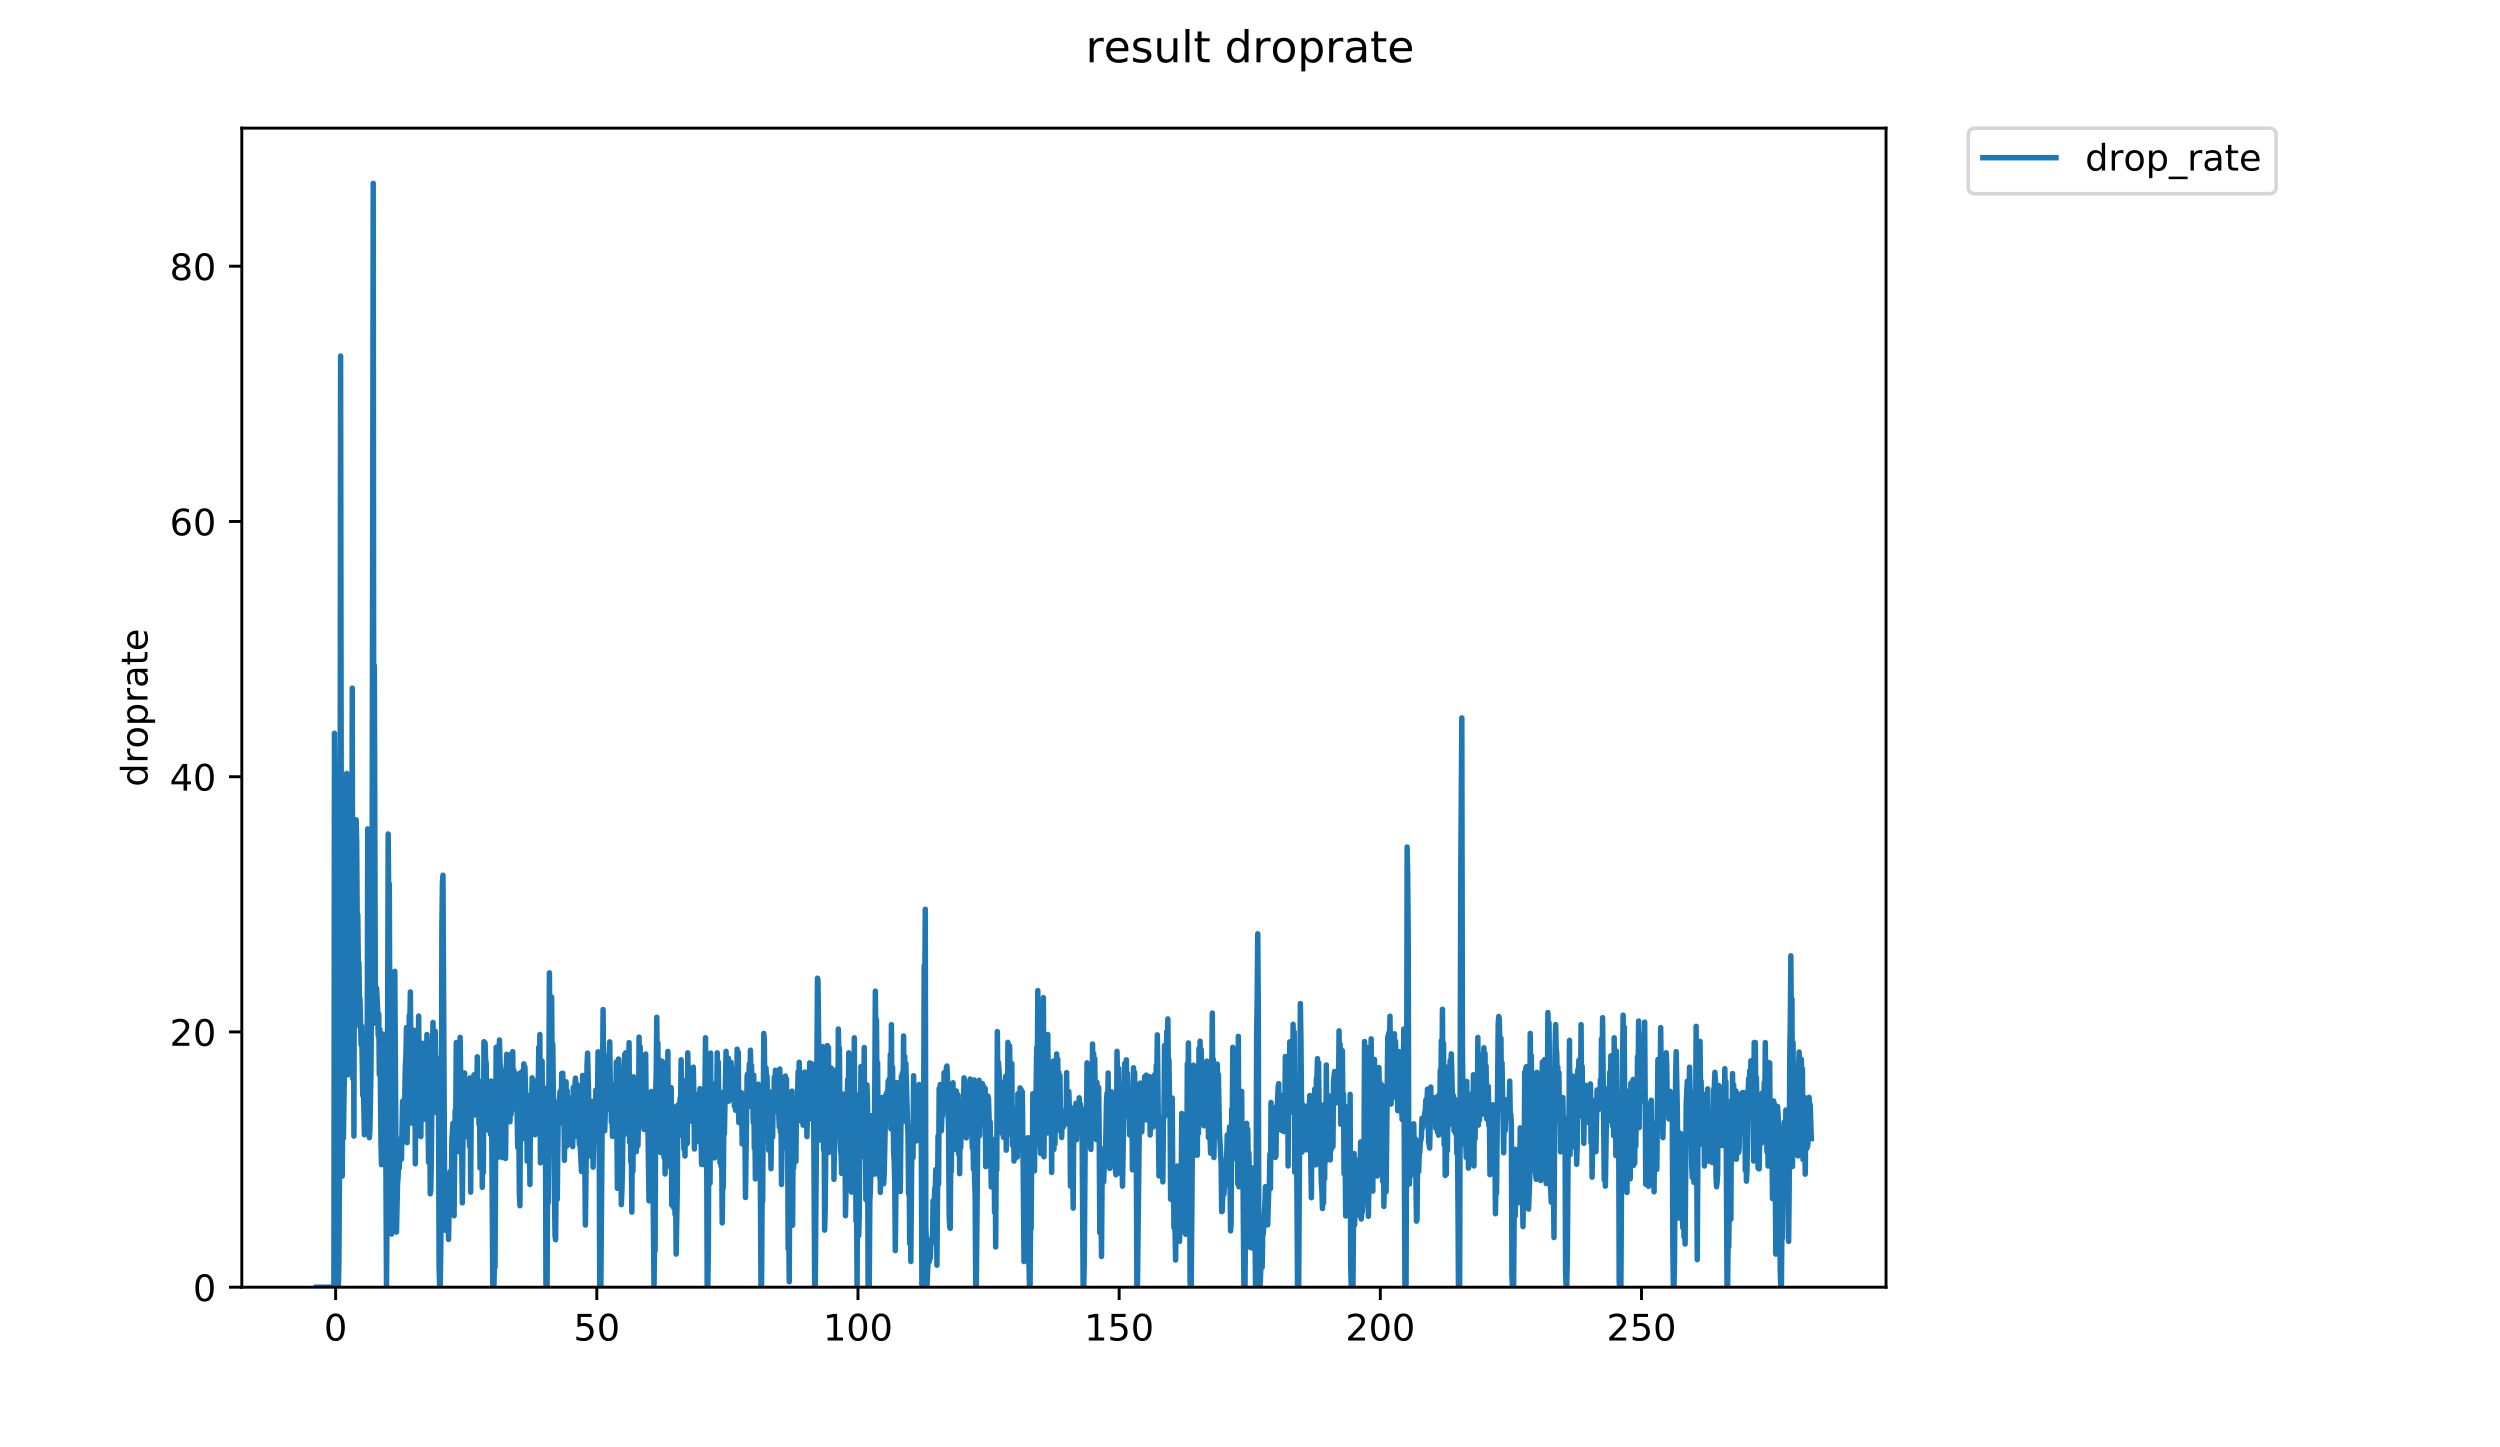 <?xml version="1.0" encoding="utf-8" standalone="no"?>
<!DOCTYPE svg PUBLIC "-//W3C//DTD SVG 1.1//EN"
  "http://www.w3.org/Graphics/SVG/1.1/DTD/svg11.dtd">
<!-- Created with matplotlib (https://matplotlib.org/) -->
<svg height="396pt" version="1.1" viewBox="0 0 684 396" width="684pt" xmlns="http://www.w3.org/2000/svg" xmlns:xlink="http://www.w3.org/1999/xlink">
 <defs>
  <style type="text/css">
*{stroke-linecap:butt;stroke-linejoin:round;}
  </style>
 </defs>
 <g id="figure_1">
  <g id="patch_1">
   <path d="M 0 396 
L 684 396 
L 684 0 
L 0 0 
z
" style="fill:#ffffff;"/>
  </g>
  <g id="axes_1">
   <g id="patch_2">
    <path d="M 66.159 352.174 
L 516.019 352.174 
L 516.019 35.062 
L 66.159 35.062 
z
" style="fill:#ffffff;"/>
   </g>
   <g id="matplotlib.axis_1">
    <g id="xtick_1">
     <g id="line2d_1">
      <defs>
       <path d="M 0 0 
L 0 3.5 
" id="meb84c628dc" style="stroke:#000000;stroke-width:0.8;"/>
      </defs>
      <g>
       <use style="stroke:#000000;stroke-width:0.8;" x="91.829" xlink:href="#meb84c628dc" y="352.174"/>
      </g>
     </g>
     <g id="text_1">
      <!-- 0 -->
      <defs>
       <path d="M 31.781 66.406 
Q 24.172 66.406 20.328 58.906 
Q 16.5 51.422 16.5 36.375 
Q 16.5 21.391 20.328 13.891 
Q 24.172 6.391 31.781 6.391 
Q 39.453 6.391 43.281 13.891 
Q 47.125 21.391 47.125 36.375 
Q 47.125 51.422 43.281 58.906 
Q 39.453 66.406 31.781 66.406 
z
M 31.781 74.219 
Q 44.047 74.219 50.516 64.516 
Q 56.984 54.828 56.984 36.375 
Q 56.984 17.969 50.516 8.266 
Q 44.047 -1.422 31.781 -1.422 
Q 19.531 -1.422 13.062 8.266 
Q 6.594 17.969 6.594 36.375 
Q 6.594 54.828 13.062 64.516 
Q 19.531 74.219 31.781 74.219 
z
" id="DejaVuSans-48"/>
      </defs>
      <g transform="translate(88.647 366.773)scale(0.1 -0.1)">
       <use xlink:href="#DejaVuSans-48"/>
      </g>
     </g>
    </g>
    <g id="xtick_2">
     <g id="line2d_2">
      <g>
       <use style="stroke:#000000;stroke-width:0.8;" x="163.286" xlink:href="#meb84c628dc" y="352.174"/>
      </g>
     </g>
     <g id="text_2">
      <!-- 50 -->
      <defs>
       <path d="M 10.797 72.906 
L 49.516 72.906 
L 49.516 64.594 
L 19.828 64.594 
L 19.828 46.734 
Q 21.969 47.469 24.109 47.828 
Q 26.266 48.188 28.422 48.188 
Q 40.625 48.188 47.75 41.5 
Q 54.891 34.812 54.891 23.391 
Q 54.891 11.625 47.562 5.094 
Q 40.234 -1.422 26.906 -1.422 
Q 22.312 -1.422 17.547 -0.641 
Q 12.797 0.141 7.719 1.703 
L 7.719 11.625 
Q 12.109 9.234 16.797 8.062 
Q 21.484 6.891 26.703 6.891 
Q 35.156 6.891 40.078 11.328 
Q 45.016 15.766 45.016 23.391 
Q 45.016 31 40.078 35.438 
Q 35.156 39.891 26.703 39.891 
Q 22.75 39.891 18.812 39.016 
Q 14.891 38.141 10.797 36.281 
z
" id="DejaVuSans-53"/>
      </defs>
      <g transform="translate(156.923 366.773)scale(0.1 -0.1)">
       <use xlink:href="#DejaVuSans-53"/>
       <use x="63.623" xlink:href="#DejaVuSans-48"/>
      </g>
     </g>
    </g>
    <g id="xtick_3">
     <g id="line2d_3">
      <g>
       <use style="stroke:#000000;stroke-width:0.8;" x="234.743" xlink:href="#meb84c628dc" y="352.174"/>
      </g>
     </g>
     <g id="text_3">
      <!-- 100 -->
      <defs>
       <path d="M 12.406 8.297 
L 28.516 8.297 
L 28.516 63.922 
L 10.984 60.406 
L 10.984 69.391 
L 28.422 72.906 
L 38.281 72.906 
L 38.281 8.297 
L 54.391 8.297 
L 54.391 0 
L 12.406 0 
z
" id="DejaVuSans-49"/>
      </defs>
      <g transform="translate(225.199 366.773)scale(0.1 -0.1)">
       <use xlink:href="#DejaVuSans-49"/>
       <use x="63.623" xlink:href="#DejaVuSans-48"/>
       <use x="127.246" xlink:href="#DejaVuSans-48"/>
      </g>
     </g>
    </g>
    <g id="xtick_4">
     <g id="line2d_4">
      <g>
       <use style="stroke:#000000;stroke-width:0.8;" x="306.2" xlink:href="#meb84c628dc" y="352.174"/>
      </g>
     </g>
     <g id="text_4">
      <!-- 150 -->
      <g transform="translate(296.656 366.773)scale(0.1 -0.1)">
       <use xlink:href="#DejaVuSans-49"/>
       <use x="63.623" xlink:href="#DejaVuSans-53"/>
       <use x="127.246" xlink:href="#DejaVuSans-48"/>
      </g>
     </g>
    </g>
    <g id="xtick_5">
     <g id="line2d_5">
      <g>
       <use style="stroke:#000000;stroke-width:0.8;" x="377.657" xlink:href="#meb84c628dc" y="352.174"/>
      </g>
     </g>
     <g id="text_5">
      <!-- 200 -->
      <defs>
       <path d="M 19.188 8.297 
L 53.609 8.297 
L 53.609 0 
L 7.328 0 
L 7.328 8.297 
Q 12.938 14.109 22.625 23.891 
Q 32.328 33.688 34.812 36.531 
Q 39.547 41.844 41.422 45.531 
Q 43.312 49.219 43.312 52.781 
Q 43.312 58.594 39.234 62.25 
Q 35.156 65.922 28.609 65.922 
Q 23.969 65.922 18.812 64.312 
Q 13.672 62.703 7.812 59.422 
L 7.812 69.391 
Q 13.766 71.781 18.938 73 
Q 24.125 74.219 28.422 74.219 
Q 39.75 74.219 46.484 68.547 
Q 53.219 62.891 53.219 53.422 
Q 53.219 48.922 51.531 44.891 
Q 49.859 40.875 45.406 35.406 
Q 44.188 33.984 37.641 27.219 
Q 31.109 20.453 19.188 8.297 
z
" id="DejaVuSans-50"/>
      </defs>
      <g transform="translate(368.114 366.773)scale(0.1 -0.1)">
       <use xlink:href="#DejaVuSans-50"/>
       <use x="63.623" xlink:href="#DejaVuSans-48"/>
       <use x="127.246" xlink:href="#DejaVuSans-48"/>
      </g>
     </g>
    </g>
    <g id="xtick_6">
     <g id="line2d_6">
      <g>
       <use style="stroke:#000000;stroke-width:0.8;" x="449.115" xlink:href="#meb84c628dc" y="352.174"/>
      </g>
     </g>
     <g id="text_6">
      <!-- 250 -->
      <g transform="translate(439.571 366.773)scale(0.1 -0.1)">
       <use xlink:href="#DejaVuSans-50"/>
       <use x="63.623" xlink:href="#DejaVuSans-53"/>
       <use x="127.246" xlink:href="#DejaVuSans-48"/>
      </g>
     </g>
    </g>
   </g>
   <g id="matplotlib.axis_2">
    <g id="ytick_1">
     <g id="line2d_7">
      <defs>
       <path d="M 0 0 
L -3.5 0 
" id="mc9c0fcc9f9" style="stroke:#000000;stroke-width:0.8;"/>
      </defs>
      <g>
       <use style="stroke:#000000;stroke-width:0.8;" x="66.159" xlink:href="#mc9c0fcc9f9" y="352.174"/>
      </g>
     </g>
     <g id="text_7">
      <!-- 0 -->
      <g transform="translate(52.796 355.973)scale(0.1 -0.1)">
       <use xlink:href="#DejaVuSans-48"/>
      </g>
     </g>
    </g>
    <g id="ytick_2">
     <g id="line2d_8">
      <g>
       <use style="stroke:#000000;stroke-width:0.8;" x="66.159" xlink:href="#mc9c0fcc9f9" y="282.34"/>
      </g>
     </g>
     <g id="text_8">
      <!-- 20 -->
      <g transform="translate(46.434 286.14)scale(0.1 -0.1)">
       <use xlink:href="#DejaVuSans-50"/>
       <use x="63.623" xlink:href="#DejaVuSans-48"/>
      </g>
     </g>
    </g>
    <g id="ytick_3">
     <g id="line2d_9">
      <g>
       <use style="stroke:#000000;stroke-width:0.8;" x="66.159" xlink:href="#mc9c0fcc9f9" y="212.507"/>
      </g>
     </g>
     <g id="text_9">
      <!-- 40 -->
      <defs>
       <path d="M 37.797 64.312 
L 12.891 25.391 
L 37.797 25.391 
z
M 35.203 72.906 
L 47.609 72.906 
L 47.609 25.391 
L 58.016 25.391 
L 58.016 17.188 
L 47.609 17.188 
L 47.609 0 
L 37.797 0 
L 37.797 17.188 
L 4.891 17.188 
L 4.891 26.703 
z
" id="DejaVuSans-52"/>
      </defs>
      <g transform="translate(46.434 216.306)scale(0.1 -0.1)">
       <use xlink:href="#DejaVuSans-52"/>
       <use x="63.623" xlink:href="#DejaVuSans-48"/>
      </g>
     </g>
    </g>
    <g id="ytick_4">
     <g id="line2d_10">
      <g>
       <use style="stroke:#000000;stroke-width:0.8;" x="66.159" xlink:href="#mc9c0fcc9f9" y="142.673"/>
      </g>
     </g>
     <g id="text_10">
      <!-- 60 -->
      <defs>
       <path d="M 33.016 40.375 
Q 26.375 40.375 22.484 35.828 
Q 18.609 31.297 18.609 23.391 
Q 18.609 15.531 22.484 10.953 
Q 26.375 6.391 33.016 6.391 
Q 39.656 6.391 43.531 10.953 
Q 47.406 15.531 47.406 23.391 
Q 47.406 31.297 43.531 35.828 
Q 39.656 40.375 33.016 40.375 
z
M 52.594 71.297 
L 52.594 62.312 
Q 48.875 64.062 45.094 64.984 
Q 41.312 65.922 37.594 65.922 
Q 27.828 65.922 22.672 59.328 
Q 17.531 52.734 16.797 39.406 
Q 19.672 43.656 24.016 45.922 
Q 28.375 48.188 33.594 48.188 
Q 44.578 48.188 50.953 41.516 
Q 57.328 34.859 57.328 23.391 
Q 57.328 12.156 50.688 5.359 
Q 44.047 -1.422 33.016 -1.422 
Q 20.359 -1.422 13.672 8.266 
Q 6.984 17.969 6.984 36.375 
Q 6.984 53.656 15.188 63.938 
Q 23.391 74.219 37.203 74.219 
Q 40.922 74.219 44.703 73.484 
Q 48.484 72.75 52.594 71.297 
z
" id="DejaVuSans-54"/>
      </defs>
      <g transform="translate(46.434 146.472)scale(0.1 -0.1)">
       <use xlink:href="#DejaVuSans-54"/>
       <use x="63.623" xlink:href="#DejaVuSans-48"/>
      </g>
     </g>
    </g>
    <g id="ytick_5">
     <g id="line2d_11">
      <g>
       <use style="stroke:#000000;stroke-width:0.8;" x="66.159" xlink:href="#mc9c0fcc9f9" y="72.839"/>
      </g>
     </g>
     <g id="text_11">
      <!-- 80 -->
      <defs>
       <path d="M 31.781 34.625 
Q 24.75 34.625 20.719 30.859 
Q 16.703 27.094 16.703 20.516 
Q 16.703 13.922 20.719 10.156 
Q 24.75 6.391 31.781 6.391 
Q 38.812 6.391 42.859 10.172 
Q 46.922 13.969 46.922 20.516 
Q 46.922 27.094 42.891 30.859 
Q 38.875 34.625 31.781 34.625 
z
M 21.922 38.812 
Q 15.578 40.375 12.031 44.719 
Q 8.5 49.078 8.5 55.328 
Q 8.5 64.062 14.719 69.141 
Q 20.953 74.219 31.781 74.219 
Q 42.672 74.219 48.875 69.141 
Q 55.078 64.062 55.078 55.328 
Q 55.078 49.078 51.531 44.719 
Q 48 40.375 41.703 38.812 
Q 48.828 37.156 52.797 32.312 
Q 56.781 27.484 56.781 20.516 
Q 56.781 9.906 50.312 4.234 
Q 43.844 -1.422 31.781 -1.422 
Q 19.734 -1.422 13.25 4.234 
Q 6.781 9.906 6.781 20.516 
Q 6.781 27.484 10.781 32.312 
Q 14.797 37.156 21.922 38.812 
z
M 18.312 54.391 
Q 18.312 48.734 21.844 45.562 
Q 25.391 42.391 31.781 42.391 
Q 38.141 42.391 41.719 45.562 
Q 45.312 48.734 45.312 54.391 
Q 45.312 60.062 41.719 63.234 
Q 38.141 66.406 31.781 66.406 
Q 25.391 66.406 21.844 63.234 
Q 18.312 60.062 18.312 54.391 
z
" id="DejaVuSans-56"/>
      </defs>
      <g transform="translate(46.434 76.638)scale(0.1 -0.1)">
       <use xlink:href="#DejaVuSans-56"/>
       <use x="63.623" xlink:href="#DejaVuSans-48"/>
      </g>
     </g>
    </g>
    <g id="text_12">
     <!-- droprate -->
     <defs>
      <path d="M 45.406 46.391 
L 45.406 75.984 
L 54.391 75.984 
L 54.391 0 
L 45.406 0 
L 45.406 8.203 
Q 42.578 3.328 38.25 0.953 
Q 33.938 -1.422 27.875 -1.422 
Q 17.969 -1.422 11.734 6.484 
Q 5.516 14.406 5.516 27.297 
Q 5.516 40.188 11.734 48.094 
Q 17.969 56 27.875 56 
Q 33.938 56 38.25 53.625 
Q 42.578 51.266 45.406 46.391 
z
M 14.797 27.297 
Q 14.797 17.391 18.875 11.75 
Q 22.953 6.109 30.078 6.109 
Q 37.203 6.109 41.297 11.75 
Q 45.406 17.391 45.406 27.297 
Q 45.406 37.203 41.297 42.844 
Q 37.203 48.484 30.078 48.484 
Q 22.953 48.484 18.875 42.844 
Q 14.797 37.203 14.797 27.297 
z
" id="DejaVuSans-100"/>
      <path d="M 41.109 46.297 
Q 39.594 47.172 37.812 47.578 
Q 36.031 48 33.891 48 
Q 26.266 48 22.188 43.047 
Q 18.109 38.094 18.109 28.812 
L 18.109 0 
L 9.078 0 
L 9.078 54.688 
L 18.109 54.688 
L 18.109 46.188 
Q 20.953 51.172 25.484 53.578 
Q 30.031 56 36.531 56 
Q 37.453 56 38.578 55.875 
Q 39.703 55.766 41.062 55.516 
z
" id="DejaVuSans-114"/>
      <path d="M 30.609 48.391 
Q 23.391 48.391 19.188 42.75 
Q 14.984 37.109 14.984 27.297 
Q 14.984 17.484 19.156 11.844 
Q 23.344 6.203 30.609 6.203 
Q 37.797 6.203 41.984 11.859 
Q 46.188 17.531 46.188 27.297 
Q 46.188 37.016 41.984 42.703 
Q 37.797 48.391 30.609 48.391 
z
M 30.609 56 
Q 42.328 56 49.016 48.375 
Q 55.719 40.766 55.719 27.297 
Q 55.719 13.875 49.016 6.219 
Q 42.328 -1.422 30.609 -1.422 
Q 18.844 -1.422 12.172 6.219 
Q 5.516 13.875 5.516 27.297 
Q 5.516 40.766 12.172 48.375 
Q 18.844 56 30.609 56 
z
" id="DejaVuSans-111"/>
      <path d="M 18.109 8.203 
L 18.109 -20.797 
L 9.078 -20.797 
L 9.078 54.688 
L 18.109 54.688 
L 18.109 46.391 
Q 20.953 51.266 25.266 53.625 
Q 29.594 56 35.594 56 
Q 45.562 56 51.781 48.094 
Q 58.016 40.188 58.016 27.297 
Q 58.016 14.406 51.781 6.484 
Q 45.562 -1.422 35.594 -1.422 
Q 29.594 -1.422 25.266 0.953 
Q 20.953 3.328 18.109 8.203 
z
M 48.688 27.297 
Q 48.688 37.203 44.609 42.844 
Q 40.531 48.484 33.406 48.484 
Q 26.266 48.484 22.188 42.844 
Q 18.109 37.203 18.109 27.297 
Q 18.109 17.391 22.188 11.75 
Q 26.266 6.109 33.406 6.109 
Q 40.531 6.109 44.609 11.75 
Q 48.688 17.391 48.688 27.297 
z
" id="DejaVuSans-112"/>
      <path d="M 34.281 27.484 
Q 23.391 27.484 19.188 25 
Q 14.984 22.516 14.984 16.5 
Q 14.984 11.719 18.141 8.906 
Q 21.297 6.109 26.703 6.109 
Q 34.188 6.109 38.703 11.406 
Q 43.219 16.703 43.219 25.484 
L 43.219 27.484 
z
M 52.203 31.203 
L 52.203 0 
L 43.219 0 
L 43.219 8.297 
Q 40.141 3.328 35.547 0.953 
Q 30.953 -1.422 24.312 -1.422 
Q 15.922 -1.422 10.953 3.297 
Q 6 8.016 6 15.922 
Q 6 25.141 12.172 29.828 
Q 18.359 34.516 30.609 34.516 
L 43.219 34.516 
L 43.219 35.406 
Q 43.219 41.609 39.141 45 
Q 35.062 48.391 27.688 48.391 
Q 23 48.391 18.547 47.266 
Q 14.109 46.141 10.016 43.891 
L 10.016 52.203 
Q 14.938 54.109 19.578 55.047 
Q 24.219 56 28.609 56 
Q 40.484 56 46.344 49.844 
Q 52.203 43.703 52.203 31.203 
z
" id="DejaVuSans-97"/>
      <path d="M 18.312 70.219 
L 18.312 54.688 
L 36.812 54.688 
L 36.812 47.703 
L 18.312 47.703 
L 18.312 18.016 
Q 18.312 11.328 20.141 9.422 
Q 21.969 7.516 27.594 7.516 
L 36.812 7.516 
L 36.812 0 
L 27.594 0 
Q 17.188 0 13.234 3.875 
Q 9.281 7.766 9.281 18.016 
L 9.281 47.703 
L 2.688 47.703 
L 2.688 54.688 
L 9.281 54.688 
L 9.281 70.219 
z
" id="DejaVuSans-116"/>
      <path d="M 56.203 29.594 
L 56.203 25.203 
L 14.891 25.203 
Q 15.484 15.922 20.484 11.062 
Q 25.484 6.203 34.422 6.203 
Q 39.594 6.203 44.453 7.469 
Q 49.312 8.734 54.109 11.281 
L 54.109 2.781 
Q 49.266 0.734 44.188 -0.344 
Q 39.109 -1.422 33.891 -1.422 
Q 20.797 -1.422 13.156 6.188 
Q 5.516 13.812 5.516 26.812 
Q 5.516 40.234 12.766 48.109 
Q 20.016 56 32.328 56 
Q 43.359 56 49.781 48.891 
Q 56.203 41.797 56.203 29.594 
z
M 47.219 32.234 
Q 47.125 39.594 43.094 43.984 
Q 39.062 48.391 32.422 48.391 
Q 24.906 48.391 20.391 44.141 
Q 15.875 39.891 15.188 32.172 
z
" id="DejaVuSans-101"/>
     </defs>
     <g transform="translate(40.354 215.236)rotate(-90)scale(0.1 -0.1)">
      <use xlink:href="#DejaVuSans-100"/>
      <use x="63.477" xlink:href="#DejaVuSans-114"/>
      <use x="104.559" xlink:href="#DejaVuSans-111"/>
      <use x="165.74" xlink:href="#DejaVuSans-112"/>
      <use x="229.217" xlink:href="#DejaVuSans-114"/>
      <use x="270.33" xlink:href="#DejaVuSans-97"/>
      <use x="331.609" xlink:href="#DejaVuSans-116"/>
      <use x="370.818" xlink:href="#DejaVuSans-101"/>
     </g>
    </g>
   </g>
   <g id="line2d_12">
    <path clip-path="url(#p863a89da94)" d="M 86.607 352.174 
L 91.353 352.174 
L 91.506 200.629 
L 91.659 219.544 
L 91.811 352.174 
L 92.578 352.174 
L 92.73 344.839 
L 92.884 320.7 
L 93.035 265.132 
L 93.186 97.416 
L 93.49 309.268 
L 93.645 321.769 
L 93.797 292.985 
L 93.95 311.47 
L 94.256 290.908 
L 94.559 269.134 
L 94.863 211.606 
L 95.167 294.062 
L 95.47 234.286 
L 95.622 234.471 
L 95.773 235.115 
L 95.923 244.815 
L 96.075 229.816 
L 96.226 267.512 
L 96.378 188.268 
L 96.529 295.147 
L 96.68 255.766 
L 96.832 310.832 
L 96.983 243.09 
L 97.134 280.946 
L 97.436 224.295 
L 97.588 230.464 
L 97.739 253.268 
L 97.89 250.271 
L 98.041 264.632 
L 98.192 263.377 
L 98.342 272.636 
L 98.493 273.474 
L 98.794 285.857 
L 98.945 280.742 
L 99.248 299.724 
L 99.4 296.049 
L 99.701 310.475 
L 99.852 293.562 
L 100.003 306.912 
L 100.305 290.82 
L 100.457 293.646 
L 100.608 226.793 
L 101.06 311.272 
L 101.21 308.653 
L 101.512 292.145 
L 101.813 238.619 
L 102.115 50.163 
L 102.266 232.1 
L 102.417 182.092 
L 102.719 279.949 
L 102.871 271.865 
L 103.022 270.369 
L 103.325 276.137 
L 103.476 283.338 
L 103.628 277.459 
L 103.78 293.979 
L 103.933 281.635 
L 104.235 313.043 
L 104.386 318.658 
L 104.537 286.862 
L 104.687 289.374 
L 104.838 282.942 
L 104.989 291.492 
L 105.14 287.364 
L 105.444 292.231 
L 105.748 352.174 
L 105.901 328.896 
L 106.206 228.179 
L 106.356 245.818 
L 106.507 241.805 
L 106.81 319.205 
L 106.963 309.701 
L 107.114 337.646 
L 107.415 319.612 
L 107.566 269.899 
L 107.717 267.39 
L 107.867 270.518 
L 108.018 265.761 
L 108.32 313.099 
L 108.471 337.102 
L 108.773 323.619 
L 108.924 322.117 
L 109.074 314.656 
L 109.226 319.658 
L 109.377 313.378 
L 109.533 311.584 
L 109.689 312.627 
L 109.84 317.157 
L 110.148 301.315 
L 110.299 301.149 
L 110.451 306.912 
L 110.601 306.02 
L 110.908 291.323 
L 111.059 289.053 
L 111.21 281.14 
L 111.367 312.627 
L 111.67 296.049 
L 111.82 305.451 
L 111.973 277.81 
L 112.124 280.036 
L 112.275 271.404 
L 112.581 307.281 
L 112.732 292.9 
L 112.883 302.436 
L 113.033 284.35 
L 113.183 281.838 
L 113.333 287.364 
L 113.483 287.681 
L 113.633 318.416 
L 113.785 296.885 
L 113.936 295.484 
L 114.087 291.973 
L 114.237 284.949 
L 114.387 293.979 
L 114.541 277.988 
L 114.691 295.484 
L 114.841 299.999 
L 114.991 297.837 
L 115.142 310.977 
L 115.294 294.477 
L 115.444 299.498 
L 115.595 285.451 
L 115.898 302.862 
L 116.049 306.218 
L 116.351 294.9 
L 116.501 303.371 
L 116.807 283.032 
L 117.26 318.011 
L 117.41 301.432 
L 117.56 302.939 
L 117.711 326.625 
L 117.864 325.429 
L 118.016 317.406 
L 118.321 285.429 
L 118.472 279.743 
L 118.622 292.976 
L 118.773 283.848 
L 118.924 289.823 
L 119.074 282.139 
L 119.376 304.425 
L 119.68 289.554 
L 119.982 303.15 
L 120.134 346.387 
L 120.292 352.174 
L 120.445 352.174 
L 120.597 341.684 
L 120.747 311.538 
L 120.9 252.837 
L 121.051 241.414 
L 121.202 239.458 
L 121.658 328.059 
L 121.808 336.6 
L 121.959 324.12 
L 122.112 322.953 
L 122.262 332.637 
L 122.418 329.804 
L 122.569 332.25 
L 122.72 339.112 
L 123.022 321.659 
L 123.172 320.523 
L 123.323 321.115 
L 123.475 328.231 
L 123.625 312.04 
L 123.928 307.345 
L 124.08 312.936 
L 124.231 332.637 
L 124.531 303.874 
L 124.684 305.983 
L 124.836 285.217 
L 124.988 307.473 
L 125.139 293.979 
L 125.292 315.081 
L 125.442 296.067 
L 125.593 297.837 
L 125.895 283.837 
L 126.196 304.812 
L 126.497 329.097 
L 126.803 297.479 
L 126.959 306.525 
L 127.11 293.565 
L 127.261 303.651 
L 127.412 296.647 
L 127.563 305.219 
L 127.714 300.649 
L 128.016 311.154 
L 128.167 308.528 
L 128.318 308.777 
L 128.47 313.656 
L 128.62 294.9 
L 128.771 326.162 
L 128.923 302.932 
L 129.074 304.151 
L 129.225 298.148 
L 129.376 302.15 
L 129.529 300.391 
L 129.68 294.063 
L 129.831 305.084 
L 129.982 295.228 
L 130.133 300.723 
L 130.284 295.147 
L 130.435 299.224 
L 130.586 289.144 
L 130.737 300.074 
L 130.888 295.566 
L 131.039 307.589 
L 131.19 302.508 
L 131.342 319.532 
L 131.494 308.404 
L 131.645 313.099 
L 131.797 297.461 
L 131.949 324.857 
L 132.1 310.654 
L 132.252 320.794 
L 132.405 285.007 
L 132.556 293.482 
L 132.708 285.333 
L 132.859 289.966 
L 133.01 290.82 
L 133.312 308.216 
L 133.464 309.153 
L 133.766 305.151 
L 133.917 307.653 
L 134.068 305.785 
L 134.222 310.372 
L 134.376 295.777 
L 134.53 308.281 
L 134.832 352.174 
L 135.134 352.174 
L 135.287 344.756 
L 135.441 346.78 
L 135.744 286.548 
L 135.895 291.232 
L 136.197 316.657 
L 136.348 290.233 
L 136.499 288.643 
L 136.651 284.529 
L 136.803 290.82 
L 136.954 291.645 
L 137.255 315.709 
L 137.407 316.708 
L 137.558 303.291 
L 137.71 302.009 
L 137.862 292.985 
L 138.014 294.394 
L 138.165 298.302 
L 138.318 316.96 
L 138.619 288.461 
L 138.771 289.413 
L 139.073 295.905 
L 139.223 306.587 
L 139.374 289.644 
L 139.526 306.912 
L 139.679 288.508 
L 139.83 304.922 
L 139.981 295.728 
L 140.132 303.581 
L 140.283 287.735 
L 140.434 300.427 
L 140.585 292.815 
L 140.738 302.08 
L 140.889 298.801 
L 141.04 300.723 
L 141.192 299.375 
L 141.345 295.873 
L 141.649 313.929 
L 141.8 293.813 
L 142.104 326.807 
L 142.256 329.887 
L 142.412 298.043 
L 142.563 303.996 
L 142.714 293.23 
L 142.866 311.655 
L 143.018 301.512 
L 143.169 303.291 
L 143.321 291.082 
L 143.473 297.305 
L 143.623 291.973 
L 143.927 303.211 
L 144.079 299.451 
L 144.231 317.707 
L 144.382 313.766 
L 144.533 306.283 
L 144.685 313.82 
L 144.836 308.279 
L 144.987 324.08 
L 145.138 303.221 
L 145.289 300.372 
L 145.442 303.996 
L 145.592 294.9 
L 145.743 310.214 
L 145.894 302.006 
L 146.045 306.086 
L 146.195 298.494 
L 146.346 310.475 
L 146.497 299.224 
L 146.649 308.777 
L 146.799 307.152 
L 147.102 295.31 
L 147.253 298.648 
L 147.404 286.548 
L 147.555 301.295 
L 147.706 283.042 
L 147.857 318.158 
L 148.008 294.146 
L 148.159 308.09 
L 148.31 290.321 
L 148.462 305.785 
L 148.613 300.649 
L 148.764 310.094 
L 148.915 307.152 
L 149.066 297.726 
L 149.217 300.223 
L 149.368 352.174 
L 149.682 352.174 
L 149.842 322.447 
L 150.003 329.085 
L 150.323 266.181 
L 150.474 293.649 
L 150.625 288.963 
L 150.775 291.973 
L 150.926 272.795 
L 151.085 294.298 
L 151.245 285.733 
L 151.708 327.162 
L 151.859 338.187 
L 152.01 339.186 
L 152.162 322.744 
L 152.313 323.16 
L 152.463 328.128 
L 152.767 301.368 
L 152.918 303.221 
L 153.221 298.648 
L 153.524 306.283 
L 153.675 293.73 
L 153.828 305.486 
L 153.978 293.646 
L 154.129 307.525 
L 154.279 303.441 
L 154.429 317.459 
L 154.58 296.91 
L 154.731 312.484 
L 154.88 295.986 
L 155.031 313.6 
L 155.182 298.417 
L 155.333 309.593 
L 155.484 300.649 
L 155.634 313.043 
L 155.785 300.427 
L 155.936 308.153 
L 156.236 302.868 
L 156.387 310.977 
L 156.538 304.082 
L 156.691 313.706 
L 156.843 297.539 
L 156.994 301.003 
L 157.446 294.983 
L 157.596 296.568 
L 157.746 310.918 
L 157.897 307.46 
L 158.047 296.91 
L 158.198 304.013 
L 158.348 298.996 
L 158.499 313.043 
L 158.649 312.987 
L 158.8 314.548 
L 159.101 320.523 
L 159.252 319.158 
L 159.403 294.229 
L 159.555 297.226 
L 159.706 297.226 
L 159.857 302.721 
L 160.161 335.166 
L 160.461 310.475 
L 160.611 291.384 
L 160.763 288.143 
L 161.219 306.847 
L 161.369 313.043 
L 161.52 311.48 
L 161.67 311.924 
L 161.82 316.452 
L 161.97 314.494 
L 162.12 301.359 
L 162.272 319.346 
L 162.725 301.076 
L 162.875 312.427 
L 163.025 298.262 
L 163.175 301.285 
L 163.476 299.924 
L 163.626 287.774 
L 163.777 291.886 
L 163.929 304.56 
L 164.079 352.174 
L 164.394 352.174 
L 165.002 276.202 
L 165.152 294.315 
L 165.305 292.246 
L 165.457 309.398 
L 165.609 303.996 
L 165.759 303.944 
L 165.909 291.712 
L 166.059 299.346 
L 166.214 289.314 
L 166.364 289.053 
L 166.515 290.055 
L 166.666 289.053 
L 166.816 285.046 
L 166.967 295.905 
L 167.118 296.727 
L 167.268 307.023 
L 167.418 302.365 
L 167.569 310.918 
L 167.719 301.076 
L 167.87 305.785 
L 168.02 297.837 
L 168.322 309.714 
L 168.473 303.15 
L 168.624 290.556 
L 168.926 325.122 
L 169.234 289.753 
L 169.54 294.729 
L 169.691 312.712 
L 169.842 314.602 
L 169.992 329.599 
L 170.144 326.236 
L 170.296 320.296 
L 170.597 294.564 
L 170.748 310.535 
L 170.898 288.461 
L 171.055 306.651 
L 171.212 288.031 
L 171.363 301.794 
L 171.513 288.051 
L 171.664 299.999 
L 171.814 288.963 
L 171.965 308.528 
L 172.115 285.258 
L 172.266 312.541 
L 172.417 297.148 
L 172.569 317.854 
L 172.719 314.047 
L 172.87 331.635 
L 173.02 303.01 
L 173.179 320.475 
L 173.335 294.624 
L 173.494 307.933 
L 173.645 300.519 
L 173.795 307.023 
L 173.947 305.585 
L 174.097 315.103 
L 174.248 306.02 
L 174.548 313.434 
L 174.698 304.88 
L 174.848 283.749 
L 174.999 295.824 
L 175.149 286.36 
L 175.301 305.851 
L 175.451 294.398 
L 175.602 308.026 
L 175.752 297.57 
L 175.904 307.653 
L 176.054 289.966 
L 176.205 309.03 
L 176.355 292.474 
L 176.506 302.508 
L 176.656 288.369 
L 176.809 305.684 
L 176.962 303.637 
L 177.267 308.032 
L 177.568 328.561 
L 177.87 304.948 
L 178.02 310.475 
L 178.171 298.648 
L 178.322 303.511 
L 178.473 303.789 
L 178.937 352.174 
L 179.09 339.774 
L 179.242 342.169 
L 179.393 299.224 
L 179.548 293.084 
L 179.698 278.321 
L 179.849 299.498 
L 180.001 285.333 
L 180.154 312.664 
L 180.304 298.648 
L 180.457 310.689 
L 180.611 290.122 
L 180.762 315.315 
L 180.913 301.577 
L 181.065 304.651 
L 181.216 290.41 
L 181.367 304.515 
L 181.518 292.731 
L 181.668 316.657 
L 181.819 297.412 
L 181.97 321.204 
L 182.122 303.927 
L 182.274 311.388 
L 182.428 298.078 
L 182.579 307.217 
L 182.729 287.681 
L 182.879 311.982 
L 183.03 303.08 
L 183.18 314.44 
L 183.331 302.436 
L 183.483 319.393 
L 183.633 297.57 
L 183.785 329.728 
L 183.936 303.651 
L 184.087 315.761 
L 184.239 302.792 
L 184.389 330.602 
L 184.54 312.598 
L 184.692 332.25 
L 184.843 323.619 
L 184.993 343.118 
L 185.295 326.199 
L 185.447 302.364 
L 185.598 309.153 
L 185.75 309.52 
L 185.9 306.958 
L 186.051 300.575 
L 186.202 302.65 
L 186.353 289.966 
L 186.503 302.365 
L 186.653 295.321 
L 186.805 310.891 
L 186.956 303.581 
L 187.108 314.372 
L 187.258 305.451 
L 187.412 316.274 
L 187.564 303.142 
L 187.717 307.599 
L 187.87 304.268 
L 188.021 312.88 
L 188.175 288.061 
L 188.326 296.727 
L 188.478 298.036 
L 188.632 303.35 
L 188.782 298.148 
L 188.933 302.078 
L 189.084 299.573 
L 189.235 306.782 
L 189.386 305.384 
L 189.537 293.979 
L 189.688 291.973 
L 189.84 299.948 
L 189.992 314.372 
L 190.144 303.072 
L 190.296 307.473 
L 190.446 299.422 
L 190.597 309.654 
L 190.901 301.799 
L 191.052 305.084 
L 191.203 312.326 
L 191.354 307.46 
L 191.507 297.848 
L 191.96 318.61 
L 192.111 304.855 
L 192.264 306.479 
L 192.417 299.749 
L 192.568 318.658 
L 192.721 299.824 
L 192.872 298.071 
L 193.023 283.934 
L 193.327 308.279 
L 193.484 352.174 
L 193.643 352.174 
L 193.804 342.198 
L 193.964 300.227 
L 194.116 321.06 
L 194.268 323.742 
L 194.419 288.143 
L 194.57 313.267 
L 194.723 311.504 
L 195.025 296.647 
L 195.176 313.489 
L 195.328 299.375 
L 195.479 316.809 
L 195.629 309.03 
L 195.78 313.378 
L 195.931 296.307 
L 196.082 300.796 
L 196.233 288.051 
L 196.384 304.377 
L 196.535 290.556 
L 196.687 309.956 
L 196.838 298.648 
L 196.988 318.109 
L 197.139 298.766 
L 197.289 319.111 
L 197.439 312.37 
L 197.59 334.59 
L 197.74 323.202 
L 197.891 324.966 
L 198.042 307.653 
L 198.193 310.214 
L 198.646 287.643 
L 199.099 300.427 
L 199.251 289.503 
L 199.402 301.295 
L 199.555 292.161 
L 199.706 299.375 
L 199.858 298.379 
L 200.009 290.644 
L 200.315 295.619 
L 200.466 294.974 
L 200.617 300.575 
L 200.768 293.979 
L 200.919 302.65 
L 201.073 292.668 
L 201.227 303.76 
L 201.38 300.884 
L 201.532 303.568 
L 201.683 287.049 
L 201.834 302.222 
L 201.987 287.88 
L 202.144 307.136 
L 202.297 302.153 
L 202.45 302.647 
L 202.6 304.948 
L 202.751 304.515 
L 202.901 298.996 
L 203.052 312.987 
L 203.202 306.02 
L 203.354 304.288 
L 203.506 299.451 
L 203.656 308.968 
L 203.806 308.465 
L 203.957 327.627 
L 204.26 305.518 
L 204.41 294.398 
L 204.56 293.812 
L 204.712 294.811 
L 204.864 297.881 
L 205.015 291.057 
L 205.166 302.65 
L 205.317 287.328 
L 205.468 296.147 
L 205.619 291.558 
L 205.77 302.293 
L 205.921 294.729 
L 206.072 307.088 
L 206.223 294.146 
L 206.373 314.156 
L 206.524 307.963 
L 206.677 322.542 
L 206.83 306.438 
L 206.981 321.025 
L 207.285 299.029 
L 207.437 296.625 
L 207.74 307.023 
L 207.891 310.654 
L 208.041 323.938 
L 208.2 352.174 
L 208.36 352.174 
L 208.511 327.381 
L 208.662 328.73 
L 208.965 282.74 
L 209.116 284.239 
L 209.267 301.722 
L 209.418 302.293 
L 209.57 292.145 
L 209.721 295.065 
L 209.872 294.394 
L 210.024 307.281 
L 210.176 304.56 
L 210.327 314.71 
L 210.479 298.684 
L 210.632 305.123 
L 210.784 305.353 
L 210.935 319.751 
L 211.086 309.654 
L 211.238 307.281 
L 211.393 311.095 
L 211.544 300.796 
L 211.695 304.288 
L 211.846 294.729 
L 211.998 298.801 
L 212.149 292.815 
L 212.453 301.44 
L 212.604 299.029 
L 212.756 299.224 
L 212.907 300.723 
L 213.21 308.341 
L 213.362 292.487 
L 213.513 309.654 
L 213.665 302.364 
L 213.816 324.08 
L 213.969 313.268 
L 214.12 314.318 
L 214.272 301.44 
L 214.423 305.652 
L 214.575 298.801 
L 214.726 298.801 
L 214.878 294.394 
L 215.029 295.808 
L 215.181 295.228 
L 215.332 308.653 
L 215.484 304.922 
L 215.635 341.699 
L 215.787 335.737 
L 215.938 350.678 
L 216.09 309.896 
L 216.241 312.097 
L 216.395 301.941 
L 216.546 317.357 
L 216.699 298.532 
L 216.85 335.239 
L 217.002 310.773 
L 217.152 319.565 
L 217.303 303.08 
L 217.456 316.615 
L 217.607 300.649 
L 217.758 317.756 
L 217.91 302.65 
L 218.06 303.01 
L 218.211 301.003 
L 218.362 293.23 
L 218.513 303.441 
L 218.663 290.644 
L 218.813 302.436 
L 218.964 294.9 
L 219.115 306.086 
L 219.267 306.847 
L 219.57 293.979 
L 219.721 307.843 
L 219.872 307.653 
L 220.173 293.309 
L 220.323 297.412 
L 220.475 294.811 
L 220.625 298.843 
L 220.775 310.977 
L 221.079 297.432 
L 221.23 304.583 
L 221.532 290.793 
L 221.682 299.849 
L 221.832 291.712 
L 221.983 302.579 
L 222.133 291.057 
L 222.285 306.349 
L 222.436 297.648 
L 222.587 298.494 
L 222.896 352.174 
L 223.054 352.174 
L 223.357 313.711 
L 223.659 267.633 
L 223.809 268.273 
L 224.109 295.905 
L 224.409 311.924 
L 224.559 293.224 
L 224.709 301.862 
L 224.86 288.78 
L 225.01 308.026 
L 225.16 286.36 
L 225.316 314.624 
L 225.466 306.456 
L 225.616 336.577 
L 225.766 330.982 
L 226.066 303.01 
L 226.216 309.912 
L 226.366 286.074 
L 226.516 287.681 
L 226.666 286.579 
L 226.817 315.262 
L 226.967 313.992 
L 227.118 314.44 
L 227.268 293.309 
L 227.418 292.216 
L 227.568 306.893 
L 227.718 297.334 
L 227.868 314.943 
L 228.018 297.837 
L 228.169 322.66 
L 228.471 301.577 
L 228.621 305.82 
L 228.771 292.72 
L 228.921 303.301 
L 229.071 298.766 
L 229.221 308.905 
L 229.371 281.533 
L 229.52 289.193 
L 229.671 286.768 
L 229.821 310.918 
L 229.971 314.943 
L 230.121 315.844 
L 230.271 321.025 
L 230.721 299.346 
L 231.175 310.154 
L 231.325 332.609 
L 231.475 325.044 
L 231.626 300.855 
L 231.776 302.939 
L 231.926 295.403 
L 232.077 302.868 
L 232.227 288.051 
L 232.377 307.46 
L 232.528 300.427 
L 232.679 316.606 
L 232.829 316.504 
L 232.98 326.162 
L 233.132 302.862 
L 233.283 303.789 
L 233.434 293.478 
L 233.585 315.656 
L 233.736 283.946 
L 233.892 324.903 
L 234.042 299.3 
L 234.192 334.088 
L 234.342 323.496 
L 234.492 352.174 
L 234.642 318.367 
L 234.792 337.059 
L 234.942 338.066 
L 235.092 332.524 
L 235.242 310.858 
L 235.394 316.464 
L 235.545 291.799 
L 235.695 315.446 
L 235.846 295.808 
L 235.996 316.452 
L 236.147 296.408 
L 236.297 312.93 
L 236.449 286.612 
L 236.601 313.267 
L 236.752 301.149 
L 236.903 328.231 
L 237.054 300.796 
L 237.206 296.806 
L 237.357 301.65 
L 237.51 352.174 
L 237.825 352.174 
L 237.977 328.83 
L 238.132 325.803 
L 238.435 312.824 
L 238.587 305.219 
L 238.738 321.292 
L 238.89 314.21 
L 239.041 320.296 
L 239.193 321.248 
L 239.495 271.171 
L 239.647 287.605 
L 239.801 279.001 
L 239.952 301.222 
L 240.103 290.732 
L 240.254 309.775 
L 240.406 306.283 
L 240.557 321.747 
L 240.708 310.654 
L 240.86 326.236 
L 241.011 307.152 
L 241.313 300.298 
L 241.464 318.255 
L 241.616 315.209 
L 241.771 323.89 
L 241.925 321.05 
L 242.378 299.498 
L 242.529 306.652 
L 242.68 298.801 
L 242.832 303.789 
L 242.983 295.808 
L 243.134 306.717 
L 243.286 295.228 
L 243.437 306.218 
L 243.588 288.508 
L 243.74 308.839 
L 243.891 280.345 
L 244.047 305.975 
L 244.198 291.99 
L 244.502 315.315 
L 244.653 317.756 
L 244.804 324.12 
L 244.955 342.169 
L 245.258 313.099 
L 245.409 296.227 
L 245.56 307.217 
L 245.711 307.843 
L 245.862 315.05 
L 246.012 306.456 
L 246.317 325.999 
L 246.619 294.394 
L 246.771 295.633 
L 246.922 293.478 
L 247.074 301.938 
L 247.225 283.436 
L 247.377 301.222 
L 247.529 289.005 
L 247.68 306.782 
L 247.833 290.934 
L 248.135 301.368 
L 248.438 310.773 
L 248.589 326.625 
L 248.74 318.801 
L 248.892 340.203 
L 249.044 315.315 
L 249.195 345.161 
L 249.498 311.446 
L 249.65 311.885 
L 249.802 316.708 
L 249.953 294.312 
L 250.104 302.293 
L 250.256 297.226 
L 250.408 311.676 
L 250.56 303.291 
L 250.711 312.155 
L 250.862 297.804 
L 251.013 308.528 
L 251.164 304.22 
L 251.316 311.213 
L 251.467 296.727 
L 251.769 299.649 
L 252.073 313.499 
L 252.232 352.174 
L 252.551 352.174 
L 252.853 264.258 
L 253.004 271.905 
L 253.155 248.772 
L 253.308 335.876 
L 253.459 339.686 
L 253.609 352.174 
L 253.916 345.26 
L 254.221 345.26 
L 254.374 344.261 
L 254.526 344.25 
L 254.677 340.134 
L 254.829 340.271 
L 254.98 338.648 
L 255.135 338.989 
L 255.288 328.468 
L 255.589 330.1 
L 255.74 325.161 
L 255.89 325.005 
L 256.04 319.974 
L 256.19 327.018 
L 256.341 346.163 
L 256.647 310.806 
L 256.799 323.983 
L 256.951 297.804 
L 257.102 305.718 
L 257.253 296.727 
L 257.405 308.279 
L 257.557 309.398 
L 257.707 304.948 
L 257.858 305.353 
L 258.01 302.222 
L 258.162 301.584 
L 258.314 293.482 
L 258.466 299.948 
L 258.617 297.993 
L 258.768 301.368 
L 258.921 292.161 
L 259.073 291.665 
L 259.225 294.641 
L 259.528 309.714 
L 259.686 332.002 
L 259.837 335.784 
L 259.987 336.074 
L 260.137 314.943 
L 260.287 320.432 
L 260.438 297.148 
L 260.588 311.362 
L 260.738 296.247 
L 260.89 311.828 
L 261.044 300.045 
L 261.196 314.48 
L 261.351 299.921 
L 261.503 304.762 
L 261.654 298.494 
L 261.808 300.609 
L 261.959 305.286 
L 262.11 299.573 
L 262.261 315.709 
L 262.413 301.722 
L 262.563 321.115 
L 262.714 304.948 
L 262.864 313.937 
L 263.014 302.436 
L 263.164 310.977 
L 263.615 301.432 
L 263.766 294.9 
L 263.916 295.986 
L 264.067 298.071 
L 264.218 311.036 
L 264.37 311.33 
L 264.824 298.996 
L 264.975 305.785 
L 265.127 298.225 
L 265.278 305.851 
L 265.429 295.228 
L 265.882 310.033 
L 266.033 314.156 
L 266.183 307.653 
L 266.336 319.936 
L 266.488 295.472 
L 266.64 322.331 
L 266.798 327.189 
L 266.957 352.174 
L 267.115 352.174 
L 267.572 303.706 
L 267.874 295.566 
L 268.025 310.713 
L 268.329 300.298 
L 268.48 302.222 
L 268.631 300.723 
L 268.784 296.466 
L 268.936 299.6 
L 269.087 297.226 
L 269.238 304.288 
L 269.389 298.648 
L 269.541 297.804 
L 269.692 319.205 
L 269.843 310.535 
L 269.994 312.598 
L 270.147 308.343 
L 270.299 299.874 
L 270.451 300.592 
L 270.755 310.274 
L 270.905 306.958 
L 271.208 324.739 
L 271.359 319.705 
L 271.51 322.16 
L 271.661 314.656 
L 271.812 315.656 
L 271.964 315.262 
L 272.115 331.694 
L 272.266 311.655 
L 272.417 341.169 
L 272.567 316.504 
L 272.719 320.204 
L 272.87 282.24 
L 273.021 298.148 
L 273.172 290.644 
L 273.323 292.645 
L 273.625 298.648 
L 273.776 306.958 
L 273.927 298.148 
L 274.077 310.033 
L 274.228 296.147 
L 274.531 311.154 
L 274.833 301.368 
L 274.989 308.772 
L 275.149 294.452 
L 275.302 314.693 
L 275.453 299.799 
L 275.608 310.548 
L 275.762 285.177 
L 275.916 293.898 
L 276.071 286.062 
L 276.225 286.155 
L 276.379 296.346 
L 276.53 296.806 
L 276.681 295.065 
L 276.832 290.969 
L 276.983 313.322 
L 277.135 303.15 
L 277.286 304.22 
L 277.437 317.657 
L 277.588 315.552 
L 277.739 316.708 
L 277.89 310.654 
L 278.041 316.657 
L 278.192 307.78 
L 278.343 316.555 
L 278.494 299.224 
L 278.644 314.548 
L 278.795 302.15 
L 278.947 309.153 
L 279.098 297.648 
L 279.249 302.222 
L 279.4 298.148 
L 279.553 311.562 
L 279.707 298.72 
L 280.01 326.698 
L 280.161 345.171 
L 280.312 319.158 
L 280.463 329.663 
L 280.614 313.155 
L 280.764 335.571 
L 280.914 322.073 
L 281.069 333.075 
L 281.22 311.272 
L 281.371 312.987 
L 281.521 345.061 
L 281.674 352.174 
L 281.827 352.174 
L 281.977 330.414 
L 282.128 336.143 
L 282.279 311.154 
L 282.432 319.486 
L 282.583 299.224 
L 282.735 312.768 
L 282.886 302.222 
L 283.038 320.341 
L 283.189 306.782 
L 283.341 307.281 
L 283.643 286.642 
L 283.794 295.31 
L 283.946 271.022 
L 284.096 309.161 
L 284.247 300.127 
L 284.398 313.378 
L 284.551 301.65 
L 284.703 315.604 
L 284.855 295.391 
L 285.014 315.394 
L 285.172 290.724 
L 285.323 314.264 
L 285.475 272.96 
L 285.625 316.504 
L 285.776 300.501 
L 285.926 309.531 
L 286.076 293.393 
L 286.227 304.377 
L 286.378 287.143 
L 286.528 309.972 
L 286.679 283.042 
L 286.831 308.901 
L 286.982 292.731 
L 287.133 309.153 
L 287.284 294.983 
L 287.434 309.409 
L 287.584 295.905 
L 287.736 320.794 
L 287.888 297.617 
L 288.042 313.103 
L 288.195 290.296 
L 288.348 314.48 
L 288.499 297.383 
L 288.65 313.043 
L 288.8 293.478 
L 288.95 306.893 
L 289.101 288.369 
L 289.252 303.72 
L 289.402 289.787 
L 289.553 303.511 
L 289.705 293.398 
L 289.857 300.317 
L 290.009 294.312 
L 290.159 309.531 
L 290.312 304.922 
L 290.462 311.213 
L 290.613 305.518 
L 290.763 304.88 
L 290.913 308.402 
L 291.215 307.023 
L 291.519 303.706 
L 291.669 307.525 
L 291.82 293.478 
L 291.97 306.893 
L 292.12 301.432 
L 292.271 301.505 
L 292.422 298.648 
L 292.573 303.08 
L 292.723 302.797 
L 292.873 324.502 
L 293.023 304.308 
L 293.323 307.899 
L 293.623 330.54 
L 293.773 309.285 
L 293.924 310.033 
L 294.076 302.932 
L 294.227 306.652 
L 294.377 301.862 
L 294.527 311.866 
L 294.677 303.804 
L 294.827 306.324 
L 294.977 302.006 
L 295.127 309.347 
L 295.278 300.352 
L 295.429 304.922 
L 295.58 302.078 
L 295.731 303.511 
L 295.882 303.221 
L 296.033 305.718 
L 296.346 352.174 
L 296.505 352.174 
L 296.656 345.211 
L 296.959 305.084 
L 297.109 303.944 
L 297.259 306.39 
L 297.41 290.793 
L 297.567 308.649 
L 297.718 296.049 
L 297.868 301.934 
L 298.018 297.254 
L 298.169 313.099 
L 298.319 312.987 
L 298.47 314.494 
L 298.621 299.573 
L 298.774 303.775 
L 298.925 285.642 
L 299.076 305.219 
L 299.227 288.235 
L 299.378 307.152 
L 299.529 289.644 
L 299.68 305.016 
L 299.83 300.074 
L 299.982 311.828 
L 300.133 296.147 
L 300.284 306.717 
L 300.44 299.019 
L 300.591 297.539 
L 300.747 311.153 
L 300.904 337.265 
L 301.058 323.651 
L 301.215 325.685 
L 301.367 343.778 
L 301.518 324.661 
L 301.82 315.761 
L 301.972 323.366 
L 302.279 313.929 
L 302.431 317.357 
L 302.735 301.305 
L 302.887 299.104 
L 303.038 304.082 
L 303.189 293.562 
L 303.339 313.545 
L 303.49 305.785 
L 303.642 319.658 
L 303.793 305.219 
L 303.944 307.589 
L 304.095 298.725 
L 304.247 308.777 
L 304.398 308.404 
L 304.549 318.109 
L 304.7 317.756 
L 304.852 307.345 
L 305.004 309.276 
L 305.156 319.486 
L 305.309 321.423 
L 305.459 313.043 
L 305.61 287.643 
L 305.76 294.818 
L 305.911 294.481 
L 306.061 292.302 
L 306.361 320.98 
L 306.661 309.347 
L 306.812 306.456 
L 307.113 324.542 
L 307.715 290.969 
L 307.866 291.057 
L 308.016 304.88 
L 308.167 289.966 
L 308.317 302.15 
L 308.471 293.651 
L 308.773 305.585 
L 308.924 299.422 
L 309.074 310.535 
L 309.375 300.929 
L 309.525 301.432 
L 309.676 300.501 
L 309.827 320.067 
L 309.977 311.036 
L 310.128 292.145 
L 310.279 297.148 
L 310.429 293.393 
L 310.73 317.558 
L 310.881 310.689 
L 311.041 352.174 
L 311.199 352.174 
L 311.8 300.855 
L 311.951 296.327 
L 312.101 307.088 
L 312.253 296.806 
L 312.404 309.654 
L 312.562 300.995 
L 312.719 306.714 
L 313.171 294.564 
L 313.472 299.649 
L 313.623 294.146 
L 313.773 306.39 
L 313.927 296.11 
L 314.078 302.65 
L 314.229 295.986 
L 314.379 306.521 
L 314.53 294.564 
L 314.681 310.535 
L 314.831 301.505 
L 314.983 308.777 
L 315.134 303.72 
L 315.286 307.78 
L 315.437 307.589 
L 315.588 308.216 
L 315.889 294.063 
L 316.041 307.716 
L 316.191 306.587 
L 316.342 291.558 
L 316.492 295.321 
L 316.643 283.141 
L 317.097 321.747 
L 317.248 317.107 
L 317.398 319.612 
L 317.551 314.48 
L 317.702 315.209 
L 317.852 315.05 
L 318.004 314.264 
L 318.156 323.366 
L 318.308 306.912 
L 318.459 305.151 
L 318.609 286.047 
L 318.761 305.286 
L 318.913 293.565 
L 319.064 298.494 
L 319.216 282.241 
L 319.368 290.585 
L 319.52 278.769 
L 319.672 293.23 
L 319.823 290 
L 319.976 301.233 
L 320.126 303.441 
L 320.277 328.094 
L 320.429 312.936 
L 320.581 324.32 
L 320.732 300.445 
L 320.885 328.435 
L 321.043 320.955 
L 321.196 335.899 
L 321.347 329.229 
L 321.65 344.745 
L 321.801 330.226 
L 321.953 332.278 
L 322.106 319.038 
L 322.259 321.962 
L 322.563 336.711 
L 322.713 339.65 
L 322.866 331.839 
L 323.018 335.784 
L 323.169 325.161 
L 323.322 304.628 
L 323.624 310.713 
L 323.775 315.103 
L 323.929 337.035 
L 324.081 325.277 
L 324.235 328.043 
L 324.386 337.688 
L 324.538 316.464 
L 324.69 327.802 
L 324.842 291.082 
L 324.992 297.412 
L 325.143 285.355 
L 325.295 300.298 
L 325.446 301.295 
L 325.601 350.761 
L 325.759 352.174 
L 325.918 352.174 
L 326.219 314.548 
L 326.524 291.428 
L 326.677 301.161 
L 326.829 294.641 
L 326.98 308.777 
L 327.132 298.302 
L 327.283 316.053 
L 327.434 295.31 
L 327.585 316.053 
L 327.737 292.825 
L 327.888 310.094 
L 328.038 286.862 
L 328.191 306.544 
L 328.341 284.852 
L 328.493 299.799 
L 328.645 287.201 
L 328.799 299.479 
L 328.951 292.487 
L 329.255 300.022 
L 329.406 308.026 
L 329.557 300.298 
L 329.859 302.721 
L 330.011 299.948 
L 330.163 290.321 
L 330.313 296.989 
L 330.465 294.974 
L 330.616 311.213 
L 330.767 302.508 
L 331.225 315.524 
L 331.376 290.321 
L 331.527 295.228 
L 331.679 277.175 
L 331.829 298.766 
L 331.981 289.912 
L 332.132 316.708 
L 332.284 305.286 
L 332.436 311.388 
L 332.587 299.874 
L 332.739 301.722 
L 332.891 301.016 
L 333.041 291.145 
L 333.192 299.573 
L 333.343 293.979 
L 333.644 309.714 
L 334.099 318.303 
L 334.253 331.519 
L 334.405 331.402 
L 334.71 321.322 
L 334.862 326.771 
L 335.014 324.517 
L 335.166 324.28 
L 335.318 317.756 
L 335.469 318.06 
L 335.62 316.362 
L 335.772 310.512 
L 335.924 312.326 
L 336.075 320.159 
L 336.226 317.057 
L 336.379 308.343 
L 336.683 336.777 
L 336.836 334.84 
L 336.988 303.568 
L 337.138 308.528 
L 337.289 286.548 
L 337.44 310.094 
L 337.591 290.644 
L 337.743 308.404 
L 337.894 292.145 
L 338.045 313.711 
L 338.197 291.406 
L 338.348 317.257 
L 338.501 294.559 
L 338.653 323.943 
L 338.804 283.543 
L 338.955 324.7 
L 339.109 304.829 
L 339.261 310.512 
L 339.412 299.224 
L 339.567 306.694 
L 339.719 298.608 
L 339.871 321.962 
L 340.022 315.209 
L 340.326 352.174 
L 340.633 352.174 
L 340.935 315.315 
L 341.087 307.345 
L 341.238 311.213 
L 341.389 309.03 
L 341.54 320.113 
L 341.69 315.393 
L 342.145 341.355 
L 342.299 341.324 
L 342.603 319.532 
L 342.756 325.543 
L 342.908 341.2 
L 343.06 341.714 
L 343.21 328.595 
L 343.363 336.842 
L 343.514 352.174 
L 343.665 331.134 
L 343.815 282.34 
L 343.967 273.249 
L 344.118 255.489 
L 344.268 275.417 
L 344.418 344.638 
L 344.571 352.174 
L 344.722 352.174 
L 344.873 349.164 
L 345.174 341.153 
L 345.326 346.711 
L 345.478 337.729 
L 345.629 337.667 
L 346.082 329.163 
L 346.233 324.661 
L 346.384 330.695 
L 346.535 325.699 
L 346.837 335.142 
L 347.142 325.164 
L 347.293 324.241 
L 347.445 315.709 
L 347.596 325.2 
L 347.747 301.65 
L 348.048 310.918 
L 348.199 306.587 
L 348.35 316.555 
L 348.501 308.777 
L 348.653 310.393 
L 348.804 304.288 
L 348.955 316.657 
L 349.107 316.208 
L 349.258 302.721 
L 349.409 304.22 
L 349.712 297.148 
L 349.862 296.488 
L 350.013 306.782 
L 350.164 305.451 
L 350.315 305.652 
L 350.466 309.215 
L 350.617 300.649 
L 350.769 307.78 
L 350.92 299.724 
L 351.071 303.15 
L 351.222 309.593 
L 351.374 304.492 
L 351.527 304.132 
L 351.677 289.053 
L 351.828 303.221 
L 351.98 291.232 
L 352.131 302.721 
L 352.282 292.645 
L 352.432 319.016 
L 352.583 290.468 
L 352.734 304.22 
L 352.885 285.046 
L 353.036 301.149 
L 353.187 292.145 
L 353.338 300.149 
L 353.489 289.144 
L 353.641 304.356 
L 353.792 280.242 
L 353.943 299.224 
L 354.094 282.34 
L 354.246 320.704 
L 354.397 300.223 
L 354.548 312.212 
L 354.699 304.151 
L 355.005 352.174 
L 355.322 352.174 
L 355.777 274.581 
L 355.929 283.837 
L 356.231 315.209 
L 356.382 302.15 
L 356.532 309.03 
L 356.683 304.812 
L 356.985 311.48 
L 357.136 308.901 
L 357.287 308.715 
L 357.438 314.602 
L 357.59 311.713 
L 357.892 302.435 
L 358.194 307.345 
L 358.346 299.724 
L 358.799 327.697 
L 358.95 303.651 
L 359.101 304.719 
L 359.253 304.719 
L 359.403 305.887 
L 359.553 304.377 
L 359.705 297.958 
L 359.855 318.513 
L 360.007 318.706 
L 360.158 295.147 
L 360.309 294.729 
L 360.46 289.644 
L 360.611 295.228 
L 360.763 290.732 
L 360.913 303.581 
L 361.065 305.353 
L 361.216 309.714 
L 361.518 323.742 
L 361.67 325.699 
L 361.821 330.664 
L 361.972 322.203 
L 362.123 329.163 
L 362.274 302.222 
L 362.425 322.532 
L 362.576 304.787 
L 362.727 317.657 
L 362.877 291.384 
L 363.028 308.465 
L 363.179 299.649 
L 363.33 312.212 
L 363.483 300.17 
L 363.635 312 
L 363.787 304.356 
L 363.939 317.357 
L 364.09 299.874 
L 364.243 314.533 
L 364.394 301.368 
L 364.546 313.929 
L 364.698 313.711 
L 364.85 295.889 
L 365.154 293.153 
L 365.304 296.91 
L 365.455 296.727 
L 365.607 301.722 
L 365.761 297.326 
L 365.913 299.029 
L 366.065 294.893 
L 366.216 298.302 
L 366.367 282.04 
L 366.518 301.866 
L 366.669 285.762 
L 366.82 307.589 
L 366.97 287.457 
L 367.122 297.539 
L 367.275 287.477 
L 367.426 304.583 
L 367.578 299.3 
L 367.729 321.159 
L 367.883 302.504 
L 368.185 332.693 
L 368.487 316.208 
L 368.64 327.305 
L 368.791 313.711 
L 368.942 326.162 
L 369.092 306.958 
L 369.243 321.572 
L 369.393 299.422 
L 369.543 346.145 
L 369.702 352.174 
L 370.169 352.174 
L 370.47 315.604 
L 370.621 335.142 
L 370.772 329.663 
L 370.923 328.696 
L 371.074 331.664 
L 371.375 317.459 
L 371.526 327.054 
L 371.676 321.528 
L 371.826 332.524 
L 372.277 312.427 
L 372.427 333.532 
L 372.579 331.224 
L 372.729 331.664 
L 372.884 329.125 
L 373.035 314.71 
L 373.185 317.508 
L 373.336 284.949 
L 373.486 295.986 
L 373.637 286.36 
L 373.789 304.695 
L 373.941 296.885 
L 374.092 312.155 
L 374.243 306.086 
L 374.395 332.776 
L 374.696 312.655 
L 374.847 286.454 
L 374.998 301.076 
L 375.149 284.239 
L 375.301 308.901 
L 375.452 300.796 
L 375.605 325.887 
L 375.756 297.57 
L 375.907 316.657 
L 376.059 289.858 
L 376.214 316.914 
L 376.365 296.387 
L 376.516 315.552 
L 376.667 293.896 
L 376.818 321.747 
L 376.969 305.585 
L 377.12 314.71 
L 377.272 292.075 
L 377.423 299.799 
L 377.574 299.149 
L 377.725 314.602 
L 377.876 296.568 
L 378.028 320.749 
L 378.18 304.064 
L 378.331 323.284 
L 378.482 308.968 
L 378.632 330.069 
L 378.783 322.117 
L 378.935 320.296 
L 379.086 297.148 
L 379.236 326.087 
L 379.69 283.641 
L 379.842 283.534 
L 379.993 282.541 
L 380.144 287.143 
L 380.295 278.032 
L 380.597 302.078 
L 380.899 290.969 
L 381.053 295.777 
L 381.204 293.146 
L 381.357 293.32 
L 381.509 282.836 
L 381.66 300.149 
L 381.816 284.876 
L 382.117 295.566 
L 382.267 295.566 
L 382.418 303.874 
L 382.874 287.735 
L 383.024 300.074 
L 383.174 292.805 
L 383.324 304.239 
L 383.474 302.293 
L 383.624 306.324 
L 383.774 289.374 
L 383.925 299.649 
L 384.076 281.539 
L 384.382 352.174 
L 384.691 352.174 
L 384.841 308.591 
L 384.991 231.754 
L 385.141 239.653 
L 385.291 257.45 
L 385.441 320.02 
L 385.591 323.958 
L 385.741 320.98 
L 385.891 321.439 
L 386.041 319.424 
L 386.191 321.439 
L 386.341 315.844 
L 386.491 320.02 
L 386.794 307.473 
L 386.946 315.262 
L 387.247 311.596 
L 387.548 334.114 
L 387.698 333.559 
L 387.849 317.558 
L 387.999 314.047 
L 388.15 320.568 
L 388.301 315.709 
L 388.451 315.446 
L 388.602 312.04 
L 388.752 311.982 
L 388.903 310.977 
L 389.053 305.953 
L 389.204 308.591 
L 389.356 306.976 
L 389.508 307.281 
L 389.658 306.717 
L 389.809 304.446 
L 389.96 304.013 
L 390.11 300.929 
L 390.261 305.084 
L 390.562 297.993 
L 390.862 312.427 
L 391.166 314.101 
L 391.467 297.412 
L 391.618 306.717 
L 391.769 300.149 
L 391.921 306.414 
L 392.072 301.149 
L 392.223 302.006 
L 392.373 307.023 
L 392.525 300.372 
L 392.828 308.715 
L 392.978 301.934 
L 393.28 309.714 
L 393.433 299.824 
L 393.586 310.571 
L 393.738 308.095 
L 393.891 310.076 
L 394.044 292.825 
L 394.196 301.233 
L 394.349 284.721 
L 394.499 295.986 
L 394.65 276.137 
L 394.801 298.725 
L 394.952 285.451 
L 395.103 313.211 
L 395.254 291.645 
L 395.405 321.616 
L 395.556 300.649 
L 395.708 321.292 
L 395.858 306.521 
L 396.014 314.832 
L 396.165 301.44 
L 396.315 307.899 
L 396.465 293.896 
L 396.616 297.334 
L 396.767 290.144 
L 396.919 292.815 
L 397.07 288.326 
L 397.523 305.219 
L 397.675 299.799 
L 397.826 309.398 
L 398.13 300.796 
L 398.281 310.154 
L 398.433 306.847 
L 398.583 315.552 
L 398.734 303.15 
L 399.036 352.174 
L 399.353 352.174 
L 399.655 239.959 
L 399.956 196.43 
L 400.108 285.618 
L 400.409 312.987 
L 400.559 311.48 
L 400.71 306.02 
L 400.861 306.521 
L 401.162 316.657 
L 401.313 295.905 
L 401.464 310.595 
L 401.615 309.654 
L 401.765 319.612 
L 401.916 309.593 
L 402.067 316.657 
L 402.222 314.956 
L 402.374 316.413 
L 402.526 306.114 
L 402.677 313.155 
L 402.828 299.072 
L 402.979 312.04 
L 403.129 294.063 
L 403.28 319.016 
L 403.43 295.403 
L 403.583 311.562 
L 403.733 301.432 
L 403.885 305.917 
L 404.038 298.836 
L 404.189 305.718 
L 404.339 283.848 
L 404.489 307.835 
L 404.64 288.369 
L 404.792 306.479 
L 404.942 294.398 
L 405.092 301.862 
L 405.242 292.72 
L 405.693 304.812 
L 405.843 298.262 
L 405.993 286.673 
L 406.143 303.301 
L 406.293 288.185 
L 406.444 302.65 
L 406.598 291.684 
L 406.749 306.152 
L 406.899 298.494 
L 407.049 301.359 
L 407.199 297.254 
L 407.35 307.963 
L 407.5 304.948 
L 407.65 321.395 
L 407.8 320.432 
L 407.95 303.441 
L 408.1 302.293 
L 408.251 303.651 
L 408.401 303.371 
L 408.551 311.924 
L 408.701 302.293 
L 408.851 312.427 
L 409.001 314.889 
L 409.152 332.078 
L 409.302 322.575 
L 409.452 326.515 
L 409.903 280.227 
L 410.053 278.108 
L 410.203 278.612 
L 410.503 293.727 
L 410.653 284.056 
L 410.803 300.855 
L 410.953 290.793 
L 411.404 315.393 
L 411.554 305.887 
L 411.704 308.843 
L 411.853 309.285 
L 412.004 303.371 
L 412.153 304.812 
L 412.304 300.855 
L 412.604 305.384 
L 412.754 303.371 
L 412.907 303.706 
L 413.06 295.793 
L 413.21 305.384 
L 413.36 304.88 
L 413.51 307.396 
L 413.661 348.977 
L 413.812 352.174 
L 414.118 352.174 
L 414.424 314.426 
L 414.575 332.665 
L 414.725 314.548 
L 414.877 324.779 
L 415.027 316.001 
L 415.178 329.163 
L 415.331 315.029 
L 415.484 326.565 
L 415.636 319.205 
L 415.786 321.115 
L 415.937 308.591 
L 416.243 313.652 
L 416.393 327.521 
L 416.545 327.767 
L 416.695 335.595 
L 416.846 322.16 
L 416.996 329.599 
L 417.148 293.398 
L 417.302 298.001 
L 417.455 292.331 
L 417.607 291.836 
L 417.763 299.433 
L 417.915 318.448 
L 418.065 304.082 
L 418.217 330.817 
L 418.518 322.993 
L 418.668 282.743 
L 418.819 297.334 
L 418.969 288.872 
L 419.119 305.384 
L 419.27 299.072 
L 419.423 315.524 
L 419.573 298.996 
L 419.724 315.156 
L 419.875 302.006 
L 420.025 320.568 
L 420.327 322.66 
L 420.477 293.393 
L 420.627 298.34 
L 420.779 293.896 
L 420.932 301.656 
L 421.085 297.094 
L 421.239 296.938 
L 421.389 301.432 
L 421.539 322.993 
L 421.69 313.6 
L 421.991 290.556 
L 422.142 291.232 
L 422.295 291.082 
L 422.446 297.305 
L 422.598 289.912 
L 422.899 302.721 
L 423.051 323.823 
L 423.204 321.919 
L 423.505 277.03 
L 423.657 285.547 
L 423.807 279.828 
L 423.957 294.564 
L 424.112 322.133 
L 424.417 328.929 
L 424.567 311.421 
L 424.719 314.87 
L 424.869 309.409 
L 425.17 338.59 
L 425.473 286.331 
L 425.624 280.331 
L 425.774 286.862 
L 425.924 288.185 
L 426.075 298.494 
L 426.225 291.973 
L 426.375 303.441 
L 426.526 293.478 
L 426.676 306.958 
L 426.829 300.17 
L 426.98 315.156 
L 427.131 303.511 
L 427.281 306.456 
L 427.431 304.812 
L 427.581 300.277 
L 427.731 307.331 
L 427.881 306.324 
L 428.031 309.912 
L 428.183 306.349 
L 428.339 347.937 
L 428.494 352.174 
L 428.652 352.174 
L 428.81 344.766 
L 429.111 305.82 
L 429.261 308.339 
L 429.412 284.641 
L 429.562 315.949 
L 429.715 307.599 
L 429.866 314.047 
L 430.016 304.013 
L 430.168 306.414 
L 430.318 294.398 
L 430.468 306.324 
L 430.619 300.929 
L 430.769 308.968 
L 430.919 309.285 
L 431.071 312.496 
L 431.223 307.906 
L 431.374 318.562 
L 431.525 313.099 
L 431.676 292.731 
L 431.826 296.327 
L 431.975 290.111 
L 432.281 302.857 
L 432.432 297.915 
L 432.582 280.331 
L 432.732 300.781 
L 432.882 291.799 
L 433.033 305.652 
L 433.183 302.221 
L 433.332 312.817 
L 433.482 301.212 
L 433.633 305.151 
L 433.783 303.301 
L 433.935 296.964 
L 434.39 307.088 
L 434.541 304.425 
L 434.692 303.944 
L 434.843 305.451 
L 435.144 296.568 
L 435.295 312.655 
L 435.446 302.65 
L 435.597 322.073 
L 435.748 313.267 
L 435.899 312.541 
L 436.05 307.589 
L 436.201 313.6 
L 436.502 300.929 
L 436.652 315.103 
L 436.956 298.225 
L 437.258 303.72 
L 437.709 302.939 
L 437.861 295.472 
L 438.012 303.01 
L 438.162 284.252 
L 438.313 296.647 
L 438.464 278.427 
L 438.918 322.828 
L 439.069 316.91 
L 439.226 324.532 
L 439.527 305.384 
L 439.679 306.609 
L 439.83 299.649 
L 439.982 301.866 
L 440.132 297.57 
L 440.283 302.797 
L 440.433 293.309 
L 440.583 304.948 
L 440.733 288.872 
L 440.884 306.893 
L 441.034 296.408 
L 441.184 308.026 
L 441.335 296.408 
L 441.486 310.713 
L 441.638 283.934 
L 441.79 302.08 
L 441.941 289.234 
L 442.093 316.157 
L 442.246 287.568 
L 442.396 312.541 
L 442.55 299.061 
L 442.701 314.71 
L 442.852 301.003 
L 443.006 350.9 
L 443.164 352.174 
L 443.476 352.174 
L 443.777 303.441 
L 444.083 277.745 
L 444.233 289.464 
L 444.385 280.946 
L 444.535 308.591 
L 444.686 298.148 
L 444.838 303.858 
L 444.989 301.149 
L 445.141 326.273 
L 445.291 312.484 
L 445.443 314.21 
L 445.594 305.353 
L 445.745 320.204 
L 445.899 304.404 
L 446.049 322.49 
L 446.199 296.327 
L 446.349 307.899 
L 446.5 302.508 
L 446.651 304.948 
L 446.806 295.355 
L 446.96 318.827 
L 447.111 305.219 
L 447.262 318.206 
L 447.413 297.148 
L 447.564 313.545 
L 447.714 296.91 
L 447.867 307.969 
L 448.018 289.095 
L 448.169 299.999 
L 448.321 279.347 
L 448.471 308.528 
L 448.622 290.644 
L 448.773 292.059 
L 448.923 283.345 
L 449.073 301.359 
L 449.223 301.359 
L 449.373 299.346 
L 449.524 285.952 
L 449.676 285.524 
L 449.83 285.595 
L 449.98 279.639 
L 450.281 324.04 
L 450.432 321.572 
L 450.582 314.602 
L 450.732 316.905 
L 450.883 307.963 
L 451.033 324.582 
L 451.335 316.555 
L 451.485 301.862 
L 451.639 316.172 
L 451.792 301.028 
L 451.942 312.874 
L 452.093 308.715 
L 452.244 314.494 
L 452.394 311.48 
L 452.548 326.073 
L 452.7 311.446 
L 452.851 319.565 
L 453.002 307.345 
L 453.305 319.936 
L 453.606 289.876 
L 453.757 299.924 
L 453.908 295.808 
L 454.059 299.999 
L 454.209 296.91 
L 454.36 281.14 
L 454.513 294.722 
L 454.663 295.484 
L 454.965 311.272 
L 455.116 302.508 
L 455.267 303.858 
L 455.571 289.823 
L 455.723 293.896 
L 455.873 288.051 
L 456.024 291.384 
L 456.174 304.515 
L 456.325 300.427 
L 456.626 306.152 
L 456.929 298.571 
L 457.079 303.371 
L 457.229 299.849 
L 457.38 306.152 
L 457.53 302.365 
L 457.68 341.263 
L 457.837 352.174 
L 457.997 352.174 
L 458.147 344.703 
L 458.45 294.893 
L 458.601 287.735 
L 458.904 303.36 
L 459.207 333.246 
L 459.359 318.495 
L 459.51 319.565 
L 459.812 310.094 
L 459.965 312.496 
L 460.12 330.747 
L 460.274 332.53 
L 460.427 335.899 
L 460.583 315.65 
L 460.735 338.404 
L 460.89 333.513 
L 461.043 340.371 
L 461.346 302.08 
L 461.649 295.808 
L 461.952 312.155 
L 462.255 291.99 
L 462.408 298.266 
L 462.559 299.224 
L 462.86 319.471 
L 463.011 322.16 
L 463.311 314.943 
L 463.461 323.496 
L 463.611 312.93 
L 463.761 316.452 
L 463.912 307.963 
L 464.062 280.803 
L 464.364 344.649 
L 464.665 294.063 
L 464.817 295.728 
L 464.968 293.813 
L 465.12 284.93 
L 465.27 297.648 
L 465.422 295.808 
L 465.723 313.099 
L 465.874 306.152 
L 466.025 309.47 
L 466.175 299.422 
L 466.325 319.016 
L 466.476 301.432 
L 466.627 310.274 
L 466.778 301.505 
L 466.929 300.575 
L 467.079 302.939 
L 467.229 297.915 
L 467.381 315.761 
L 467.532 317.707 
L 467.834 312.541 
L 467.985 304.583 
L 468.137 306.652 
L 468.288 310.274 
L 468.438 318.06 
L 468.589 315.656 
L 468.89 297.915 
L 469.041 297.412 
L 469.191 293.393 
L 469.341 295.824 
L 469.492 321.572 
L 469.643 324.7 
L 469.796 323.448 
L 469.947 321.204 
L 470.098 300.575 
L 470.248 296.989 
L 470.398 305.953 
L 470.549 298.92 
L 470.699 297.412 
L 470.85 311.982 
L 471 303.441 
L 471.152 313.433 
L 471.304 306.782 
L 471.608 310.076 
L 471.759 304.948 
L 471.909 292.388 
L 472.06 300.649 
L 472.21 295.905 
L 472.511 352.174 
L 472.672 352.174 
L 472.823 338.725 
L 472.974 341.153 
L 473.275 319.063 
L 473.425 316.053 
L 473.575 333.559 
L 473.727 301.076 
L 473.877 317.558 
L 474.028 293.73 
L 474.179 315.156 
L 474.331 296.885 
L 474.481 315.05 
L 474.632 302.579 
L 474.782 313.434 
L 474.933 298.494 
L 475.084 317.157 
L 475.234 299.072 
L 475.386 311.655 
L 475.539 305.19 
L 475.69 315.315 
L 475.841 313.992 
L 475.991 304.082 
L 476.142 303.01 
L 476.292 310.415 
L 476.443 303.01 
L 476.593 301.65 
L 476.744 298.92 
L 476.895 305.151 
L 477.045 298.92 
L 477.197 310.154 
L 477.353 299.24 
L 477.509 320.211 
L 477.665 303.746 
L 477.821 323.157 
L 477.978 320.344 
L 478.286 299.18 
L 478.436 295.065 
L 478.587 300.149 
L 478.738 292.891 
L 478.888 302.579 
L 479.04 290.233 
L 479.191 299.874 
L 479.343 290.498 
L 479.495 292.402 
L 479.647 300.096 
L 479.798 317.657 
L 479.951 285.217 
L 480.102 305.353 
L 480.254 285.238 
L 480.405 302.293 
L 480.556 294.811 
L 481.01 319.612 
L 481.161 306.152 
L 481.312 319.798 
L 481.464 310.334 
L 481.615 311.213 
L 481.766 305.151 
L 481.918 312.824 
L 482.07 299.104 
L 482.222 311.885 
L 482.375 305.056 
L 482.528 308.713 
L 482.679 296.227 
L 482.83 305.718 
L 482.981 285.238 
L 483.132 310.154 
L 483.283 293.146 
L 483.434 315.156 
L 483.585 290.644 
L 483.735 319.016 
L 483.887 295.147 
L 484.04 311.066 
L 484.191 290.82 
L 484.343 315.029 
L 484.495 304.356 
L 484.647 319.299 
L 484.799 312.552 
L 484.952 327.94 
L 485.257 301.233 
L 485.559 302.65 
L 485.86 343.131 
L 486.314 302.721 
L 486.465 304.651 
L 486.918 315.709 
L 487.069 347.565 
L 487.228 352.174 
L 487.389 352.174 
L 487.543 334.569 
L 487.694 338.764 
L 487.846 313.984 
L 487.999 314.48 
L 488.151 306.976 
L 488.303 310.214 
L 488.456 310.689 
L 488.609 303.706 
L 488.76 307.969 
L 489.061 306.958 
L 489.37 339.652 
L 489.521 324.895 
L 489.672 289.053 
L 489.823 279.639 
L 489.975 261.52 
L 490.126 282.839 
L 490.278 273.362 
L 490.429 319.158 
L 490.58 285.238 
L 490.731 309.714 
L 490.882 296.307 
L 491.032 310.355 
L 491.183 296.989 
L 491.334 312.598 
L 491.637 300.87 
L 491.788 314.21 
L 491.94 316.26 
L 492.091 292.317 
L 492.243 287.827 
L 492.394 293.813 
L 492.545 294.146 
L 492.696 299.422 
L 492.847 289.823 
L 492.999 300.943 
L 493.149 292.388 
L 493.301 317.257 
L 493.452 305.785 
L 493.604 314.817 
L 493.755 300.298 
L 493.907 321.248 
L 494.058 309.531 
L 494.21 314.372 
L 494.361 308.341 
L 494.513 313.875 
L 494.665 312.768 
L 494.816 300.796 
L 494.967 300.223 
L 495.118 302.721 
L 495.269 302.222 
L 495.571 311.538 
L 495.571 311.538 
" style="fill:none;stroke:#1f77b4;stroke-linecap:square;stroke-width:1.5;"/>
   </g>
   <g id="patch_3">
    <path d="M 66.159 352.174 
L 66.159 35.062 
" style="fill:none;stroke:#000000;stroke-linecap:square;stroke-linejoin:miter;stroke-width:0.8;"/>
   </g>
   <g id="patch_4">
    <path d="M 516.019 352.174 
L 516.019 35.062 
" style="fill:none;stroke:#000000;stroke-linecap:square;stroke-linejoin:miter;stroke-width:0.8;"/>
   </g>
   <g id="patch_5">
    <path d="M 66.159 352.174 
L 516.019 352.174 
" style="fill:none;stroke:#000000;stroke-linecap:square;stroke-linejoin:miter;stroke-width:0.8;"/>
   </g>
   <g id="patch_6">
    <path d="M 66.159 35.062 
L 516.019 35.062 
" style="fill:none;stroke:#000000;stroke-linecap:square;stroke-linejoin:miter;stroke-width:0.8;"/>
   </g>
   <g id="legend_1">
    <g id="patch_7">
     <path d="M 540.512 53.019 
L 620.748 53.019 
Q 622.748 53.019 622.748 51.019 
L 622.748 37.062 
Q 622.748 35.062 620.748 35.062 
L 540.512 35.062 
Q 538.512 35.062 538.512 37.062 
L 538.512 51.019 
Q 538.512 53.019 540.512 53.019 
z
" style="fill:#ffffff;opacity:0.8;stroke:#cccccc;stroke-linejoin:miter;"/>
    </g>
    <g id="line2d_13">
     <path d="M 542.512 43.161 
L 562.512 43.161 
" style="fill:none;stroke:#1f77b4;stroke-linecap:square;stroke-width:1.5;"/>
    </g>
    <g id="line2d_14"/>
    <g id="text_13">
     <!-- drop_rate -->
     <defs>
      <path d="M 50.984 -16.609 
L 50.984 -23.578 
L -0.984 -23.578 
L -0.984 -16.609 
z
" id="DejaVuSans-95"/>
     </defs>
     <g transform="translate(570.512 46.661)scale(0.1 -0.1)">
      <use xlink:href="#DejaVuSans-100"/>
      <use x="63.477" xlink:href="#DejaVuSans-114"/>
      <use x="104.559" xlink:href="#DejaVuSans-111"/>
      <use x="165.74" xlink:href="#DejaVuSans-112"/>
      <use x="229.217" xlink:href="#DejaVuSans-95"/>
      <use x="279.217" xlink:href="#DejaVuSans-114"/>
      <use x="320.33" xlink:href="#DejaVuSans-97"/>
      <use x="381.609" xlink:href="#DejaVuSans-116"/>
      <use x="420.818" xlink:href="#DejaVuSans-101"/>
     </g>
    </g>
   </g>
  </g>
  <g id="text_14">
   <!-- result droprate -->
   <defs>
    <path d="M 44.281 53.078 
L 44.281 44.578 
Q 40.484 46.531 36.375 47.5 
Q 32.281 48.484 27.875 48.484 
Q 21.188 48.484 17.844 46.438 
Q 14.5 44.391 14.5 40.281 
Q 14.5 37.156 16.891 35.375 
Q 19.281 33.594 26.516 31.984 
L 29.594 31.297 
Q 39.156 29.25 43.188 25.516 
Q 47.219 21.781 47.219 15.094 
Q 47.219 7.469 41.188 3.016 
Q 35.156 -1.422 24.609 -1.422 
Q 20.219 -1.422 15.453 -0.562 
Q 10.688 0.297 5.422 2 
L 5.422 11.281 
Q 10.406 8.688 15.234 7.391 
Q 20.062 6.109 24.812 6.109 
Q 31.156 6.109 34.562 8.281 
Q 37.984 10.453 37.984 14.406 
Q 37.984 18.062 35.516 20.016 
Q 33.062 21.969 24.703 23.781 
L 21.578 24.516 
Q 13.234 26.266 9.516 29.906 
Q 5.812 33.547 5.812 39.891 
Q 5.812 47.609 11.281 51.797 
Q 16.75 56 26.812 56 
Q 31.781 56 36.172 55.266 
Q 40.578 54.547 44.281 53.078 
z
" id="DejaVuSans-115"/>
    <path d="M 8.5 21.578 
L 8.5 54.688 
L 17.484 54.688 
L 17.484 21.922 
Q 17.484 14.156 20.5 10.266 
Q 23.531 6.391 29.594 6.391 
Q 36.859 6.391 41.078 11.031 
Q 45.312 15.672 45.312 23.688 
L 45.312 54.688 
L 54.297 54.688 
L 54.297 0 
L 45.312 0 
L 45.312 8.406 
Q 42.047 3.422 37.719 1 
Q 33.406 -1.422 27.688 -1.422 
Q 18.266 -1.422 13.375 4.438 
Q 8.5 10.297 8.5 21.578 
z
M 31.109 56 
z
" id="DejaVuSans-117"/>
    <path d="M 9.422 75.984 
L 18.406 75.984 
L 18.406 0 
L 9.422 0 
z
" id="DejaVuSans-108"/>
    <path id="DejaVuSans-32"/>
   </defs>
   <g transform="translate(297.048 17.038)scale(0.12 -0.12)">
    <use xlink:href="#DejaVuSans-114"/>
    <use x="41.082" xlink:href="#DejaVuSans-101"/>
    <use x="102.605" xlink:href="#DejaVuSans-115"/>
    <use x="154.705" xlink:href="#DejaVuSans-117"/>
    <use x="218.084" xlink:href="#DejaVuSans-108"/>
    <use x="245.867" xlink:href="#DejaVuSans-116"/>
    <use x="285.076" xlink:href="#DejaVuSans-32"/>
    <use x="316.863" xlink:href="#DejaVuSans-100"/>
    <use x="380.34" xlink:href="#DejaVuSans-114"/>
    <use x="421.422" xlink:href="#DejaVuSans-111"/>
    <use x="482.604" xlink:href="#DejaVuSans-112"/>
    <use x="546.08" xlink:href="#DejaVuSans-114"/>
    <use x="587.193" xlink:href="#DejaVuSans-97"/>
    <use x="648.473" xlink:href="#DejaVuSans-116"/>
    <use x="687.682" xlink:href="#DejaVuSans-101"/>
   </g>
  </g>
 </g>
 <defs>
  <clipPath id="p863a89da94">
   <rect height="317.112" width="449.861" x="66.159" y="35.062"/>
  </clipPath>
 </defs>
</svg>
